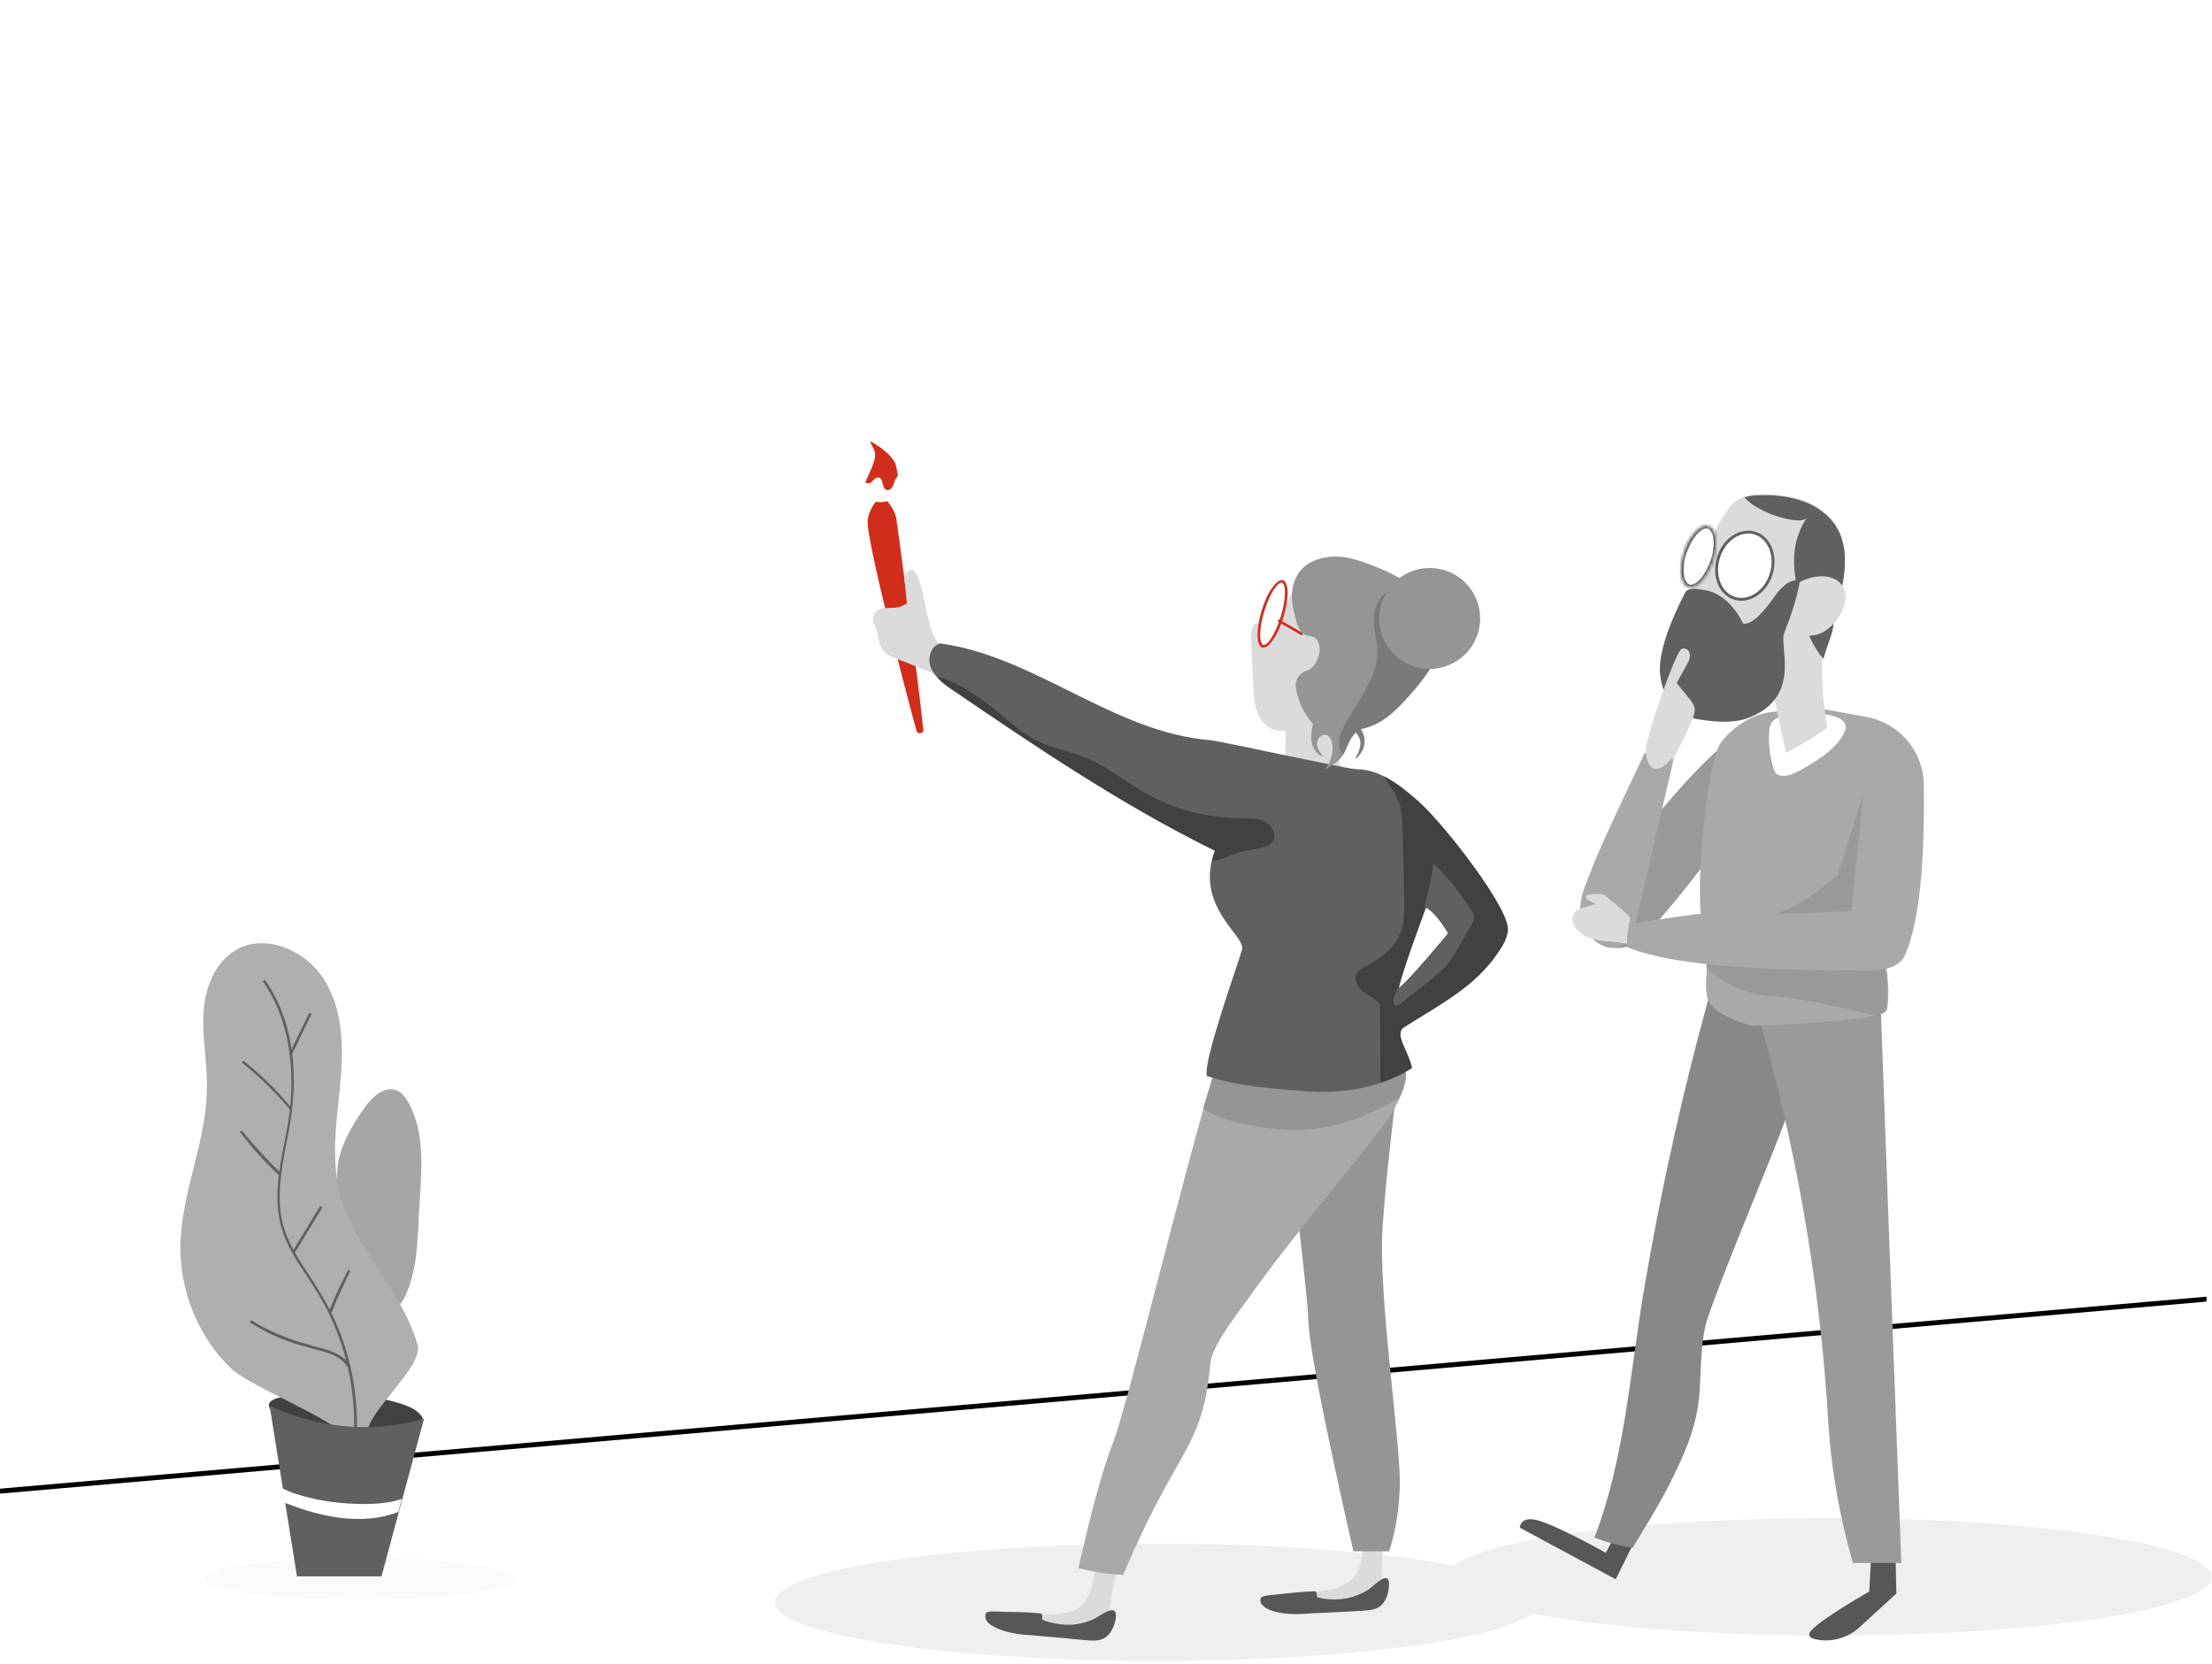 <?xml version="1.0" encoding="utf-8"?>
<!-- Generator: Adobe Illustrator 24.0.0, SVG Export Plug-In . SVG Version: 6.00 Build 0)  -->
<svg version="1.1" id="Layer_1" xmlns="http://www.w3.org/2000/svg" xmlns:xlink="http://www.w3.org/1999/xlink" x="0px" y="0px"
	 viewBox="0 0 759 571" style="enable-background:new 0 0 759 571;" xml:space="preserve">
<style type="text/css">
	.st0{fill:#EFEFEF;}
	.st1{opacity:0.3;fill:#EFEFEF;enable-background:new    ;}
	.st2{display:none;}
	.st3{display:inline;fill:#FFFFFF;stroke:#606060;}
	.st4{display:inline;opacity:0.3;fill:#A9A9A9;enable-background:new    ;}
	.st5{fill:#DBDBDB;}
	.st6{fill:#575757;}
	.st7{fill:#959595;}
	.st8{fill:#D02E1B;}
	.st9{fill:#A9A9A9;}
	.st10{fill:#FFFFFF;}
	.st11{fill:#606060;}
	.st12{fill:#414141;}
	.st13{fill:#7A7A7A;}
	.st14{fill:#999999;}
	.st15{fill:#888888;}
	.st16{fill:#9A9A9A;}
	.st17{fill:#FFFFFF;stroke:#606060;}
	.st18{fill-rule:evenodd;clip-rule:evenodd;fill:#FFFFFF;}
	.st19{fill-rule:evenodd;clip-rule:evenodd;fill:#FFFFFF;filter:url(#Adobe_OpacityMaskFilter);}
	.st20{mask:url(#path-51-inside-1_1_);fill:#606060;}
	.st21{fill:#A6A6A6;}
	.st22{fill:#AFAFAF;}
	.st23{display:inline;fill:#EFEFEF;}
	.st24{display:inline;fill:#D02E1B;}
	.st25{display:inline;fill:#E7E7E7;}
	.st26{display:inline;fill:#606060;}
	.st27{display:inline;fill:#C2C2C2;}
	.st28{display:inline;fill:#DBDBDB;}
	.st29{display:inline;opacity:0.7;fill:#DBDBDB;enable-background:new    ;}
</style>
<path d="M757.1,446.7L0,512.6v-1.7l757.1-65.9V446.7z"/>
<path class="st0" d="M396.9,570c72.4,0,131.1-9,131.1-20.1c0-11.1-58.7-20.1-131.1-20.1s-131.1,9-131.1,20.1
	C265.8,561,324.5,570,396.9,570z"/>
<path class="st1" d="M123.3,549c29.5,0,53.3-3.2,53.3-7.2c0-4-23.9-7.2-53.3-7.2c-29.5,0-53.3,3.2-53.3,7.2
	C69.9,545.8,93.8,549,123.3,549z"/>
<path class="st0" d="M627.7,561.3c72.4,0,131.1-9,131.1-20.1S700.1,521,627.7,521s-131.1,9-131.1,20.1S555.3,561.3,627.7,561.3z"/>
<g class="st2">
	<path class="st3" d="M418.1,56.1v347.7l-317.7,25.8V30.3L418.1,56.1z"/>
	<path class="st4" d="M199.3,130.1c1.4,12.2,11.5,22.2,12.1,34.6c0.7,14.7-12.1,25.9-23.4,35.3c-11.2,9.3-22.2,19.2-28.2,32.5
		c-5.9,13.1-5.4,30.2,4.7,40.6c12.2,12.2,32.9,10.7,46.5,21c10.5,7.9,15,21.2,22,32.3c15,23.8,43.7,38.3,71.9,36.2
		c7.7-0.5,16.3-2.8,20.5-9.3c5.2-7.9,2.4-18.5-2.3-26.6c-4.7-8-11.2-15.6-13.1-24.7c-4.4-19.4,12.4-36.9,28.7-48.4
		c16.3-11.4,35.5-23.4,39.2-43c4-20.8-11.5-40.4-28.5-53.2c-10.1-7.5-21.5-14.5-27.1-25.9c-4.5-9.3-4.2-20.3-7.9-30.1
		c-4.9-13.5-17.7-23.8-31.8-25.9c-26.1-3.8-30.8,17.3-49.5,26.4C219.4,108.6,196.4,104.9,199.3,130.1z"/>
</g>
<path class="st5" d="M467.5,530.8c-0.2,3.7-0.5,7.7-3,10.5c-2.8,3.3-7.5,4.2-11.9,4.9c-6.3,0.9-12.6,1.9-18.9,2.8
	c-0.4,0.9,0.7,1.7,1.7,2.1c4.7,1.6,9.8,0.9,14.7,0.3c5.6-0.5,11.4-0.9,17.1-1c2.6,0,5.6-0.2,6.8-2.4c0.9-1.6,0.5-3.7,0.3-5.6
	c-0.7-5.8,0.9-11.5,0.2-17.3c-0.2-0.7-0.4-1.4-0.9-1.6c-0.3-0.2-0.7,0-1,0C467.7,524.5,467.9,526.5,467.5,530.8z"/>
<path class="st6" d="M469.3,545.7c-4.7,2.8-9.4,3.7-14.9,3c-0.4,0-2.1-0.5-2.4-0.5c-0.2-1-0.2-2.1-0.9-2.1c-4,0.2-7.9,0.5-11.9,1
	c-1.2,0.2-5.9,0.3-6.5,1.2c-0.5,0.9-0.2,1.9,0.5,2.6c0.7,0.7,1.6,1.2,2.4,1.6c4.5,1.7,9.4,1.6,14.2,1.2c5.9-0.3,11.7-0.5,17.7-0.9
	c1.9-0.2,4.2-0.2,5.8-1.4c2.4-1.6,3.3-4.9,3.3-7.9C476.6,538.5,471,544.7,469.3,545.7z"/>
<path class="st5" d="M441.1,273.8c0,0,21.3-1.2,21.3-1.7c-0.5-6.3-6.1-15.4-3.1-21c3-5.6,5.1-8.6,8-14.2c0.4-0.9,0.9-1.9,0.2-2.6
	c-0.5-0.5-1.4-0.4-2.1-0.2c-3.8,1.2-7.7,2.4-11.5,4c-6.5,2.6-12.4,2.4-12.8,9.3C441,254.9,441.1,273.8,441.1,273.8z"/>
<path class="st5" d="M375.4,540.8c-0.7,3.7-1.6,7.5-4.2,10.1c-3.1,3-8,3.1-12.4,3.3c-6.3,0.2-12.8,0.2-19.1,0.3
	c-0.5,0.9,0.5,1.7,1.4,2.3c4.4,2.1,9.6,2.1,14.5,2.3c5.8,0.2,11.4,0.5,17,1.2c2.4,0.3,5.6,0.5,7.2-1.6c1.2-1.6,1-3.5,1-5.4
	c0-5.8,2.4-11.4,2.4-17.1c0-0.7-0.2-1.4-0.7-1.7c-0.3-0.2-0.7-0.2-1-0.2C376.4,534.5,376.3,536.4,375.4,540.8z"/>
<path class="st7" d="M480.3,365.6c0,0-4.2,31.5-5.9,55.4c-1.6,24,6.5,75.7,5.9,89.5c-0.5,13.8-3.7,21.9-3.7,21.9h-12.2
	c0,0-14.9-64.5-15.4-78.3c-0.5-13.8-9.6-84.8-9.6-84.8L480.3,365.6z"/>
<path class="st8" d="M316.8,250.4c0.2,1.4-1.9,1.7-2.3,0.5c-5.1-18.5-17-65.4-16.8-71.9c0.2-4,3-7,3-7h3.7c0,0,3,3,3.3,7
	C308.1,181.7,314.9,231.8,316.8,250.4z"/>
<path class="st5" d="M443.4,203.3c-2.4,4.5-5.4,9.6-10.3,10.3c-0.9,0.2-1.7,0.2-2.4,0.5c-1.2,0.7-1.4,2.6-1.4,4
	c0.2,5.8,0.4,11.5,0.7,17.3c0.2,5.2,0.9,11.4,5.4,14.2c3.1,1.9,7.3,1.4,11,0.7c3-0.5,5.9-1.2,8.7-2.4c8.7-3.7,14.5-12.2,17.1-21.3
	c2.1-7.2,2.4-15-0.5-21.7C465.4,192,450.2,190.8,443.4,203.3z"/>
<path class="st9" d="M474.4,364.2c-2.4,0.3-4.7,0.7-7.2,1.2c-0.3-0.3-1-0.5-1.6-0.5c-16.4-3.1-33.6-2.3-49.1,3.7
	c-8,24.7-29.7,113.8-34.3,125.7c-5.4,14.2-8.7,29-12.2,43.9c5.2,1.2,10,2.1,15.4,2.3c18.9-44.8,27.1-42.5,29.9-72.4
	c0.5-6.1,8.6-16.3,12.1-21.2c16.6-23.6,44.9-56.5,49.3-63.5C480.7,377.1,488.5,362.1,474.4,364.2z"/>
<path class="st7" d="M474.4,364.2c-2.4,0.3-4.7,0.7-7.2,1.2c-0.4-0.3-1-0.5-1.6-0.5c-16.4-3.1-33.6-2.3-49.1,3.7
	c-1,3.1-2.3,7.2-3.7,11.9c5.4,3.3,14.2,6.3,28.5,7.2c15,0.9,28.5-4.7,38.8-11C483.3,370.2,484.5,362.8,474.4,364.2z"/>
<path class="st5" d="M317.9,209.8c-0.4-1-0.7-2.3-1.6-3c-1.2-0.9-2.8-0.7-4-0.2c-1.4,0.5-2.4,1.4-3.8,1.7c-2.4,0.7-5.4-0.2-7.5,1.2
	c-1.2,0.9-1.7,2.6-1.4,4c0.2,0.7,0.7,1.4,0.9,2.1c1,2.4,0.9,5.4,2.4,7.5c1.2,1.6,3.1,2.4,5.1,3.1c4.5,1.7,9.1,3.7,13.5,5.4
	c0.3,0.2,0.7,0.2,0.9,0.2c0.2-0.2,0.4-0.3,0.5-0.7c1.9-4.7,1-7-1.2-10.8C319.4,217.5,318.9,213.5,317.9,209.8z"/>
<path class="st10" d="M439.9,211.6c-1.9,6.1-4.9,10.7-6.6,10.1c-1.7-0.5-1.7-5.9,0.2-12.1c1.9-6.1,4.9-10.7,6.6-10.1
	C442,200,441.8,205.4,439.9,211.6z"/>
<path class="st8" d="M433.6,222.2c-0.2,0-0.4,0-0.5,0c-1-0.3-1.6-1.9-1.6-4.4c0-2.3,0.5-5.2,1.4-8.2c0.9-3,2.1-5.8,3.5-7.7
	c1.4-2.1,2.8-3,3.8-2.8c1,0.3,1.6,1.9,1.6,4.4c0,2.3-0.5,5.2-1.4,8.2c-0.9,3-2.1,5.8-3.5,7.7C435.7,221.2,434.7,222.2,433.6,222.2z
	 M439.7,199.9c-0.5,0-1.4,0.7-2.6,2.4c-1.2,1.9-2.4,4.5-3.3,7.5c-0.9,3-1.4,5.8-1.4,8c0,2.4,0.5,3.3,1,3.5c0.5,0.2,1.6-0.3,2.8-2.3
	c1.2-1.9,2.4-4.5,3.3-7.5c0.9-3,1.4-5.8,1.4-8c0-2.4-0.5-3.3-1-3.5C439.9,199.9,439.9,199.9,439.7,199.9z"/>
<path class="st6" d="M375.2,555.7c-5.1,2.3-9.8,2.4-15.2,1c-0.4,0-2.1-0.7-2.4-0.9c0-1,0.2-2.1-0.7-2.1c-3.8-0.4-7.9-0.5-11.9-0.5
	c-1.2,0-5.9-0.5-6.6,0.3c-0.5,0.9-0.4,1.9,0.2,2.8c0.5,0.9,1.4,1.4,2.3,1.9c4.2,2.3,9.1,2.8,14,3.1c5.9,0.5,11.7,1,17.7,1.6
	c1.9,0.2,4.2,0.3,5.9-0.5c2.6-1.2,4-4.4,4.4-7.3C383.4,549.5,377,555,375.2,555.7z"/>
<path class="st11" d="M487.1,275.4c-6.3-5.6-13.3-11.4-21.7-11.4c-2.8,0-45.3-9.4-50.2-10c-33-2.6-60-28.8-92.7-33.2
	c-3.3,1-4.4,5.4-3,8.6c1.4,3.1,4.2,5.2,7.2,7.2c29.5,20.1,58.2,39.5,90.2,55.3c-7.3,19.1,10.5,29.2,9.3,33.9
	c-1.4,5.1-13.5,38.5-12.1,43.5c11.9,3.7,21.5,4.2,33.9,5.2c12.4,1,25.9-1.2,36.4-7.9c-1.2-6.1-6.6-11.9-2.4-14.2
	c12.1-7.7,24-13.6,32-25.5c1.6-2.3,3-4.7,3.3-7.5C518.2,312.1,495.9,283.4,487.1,275.4z M479.9,339.2c1.6-7,9.4-27.8,9.4-27.8
	c3.7,1.9,7.7,8.9,7.7,8.9S483.4,336.8,479.9,339.2z"/>
<path class="st10" d="M304.9,171.7c-2.3,1.2-5.4,0.7-7.2-1.2c-1-1-1.7-2.6-1-4.5c1.6-4.2,4.5-9.1,3.3-11.7c-1.4-2.8-1.4-2.6-1.4-2.8
	s7.7,4.4,8.7,8C309.6,167.2,307.4,170.5,304.9,171.7z"/>
<path class="st5" d="M314.9,197.8c-0.4-0.9-0.9-1.7-1.6-2.1c-1-0.4-2.1,0.5-2.6,1.4c-0.4,1-0.4,2.1-0.2,3.1c0.4,3,0.5,5.9,0.9,8.9
	c0.2,1.7,0.5,3.7,2.1,4.4c1.2,0.5,2.6,0,3.5-1.1c1.6-1.9,0.5-4.2,0.2-6.3C316.7,203.5,316,200.6,314.9,197.8z"/>
<path class="st8" d="M308.1,163.1c-0.2-1-0.4-2.3-0.7-3.5c-1-3.8-8.7-8.4-8.7-8v0.2c0,0,0,0,0,0.2c0.2,0.3,0.5,0.9,1.2,2.4
	c1.4,2.6-1.4,7.2-3,11.2c0.5,0.2,1,0.3,1.6,0.2c1-0.5,1.7-2.1,3-1.9c1.7,0.2,1,3.5,2.6,4.2c1,0.4,1.9-0.5,2.4-1.6
	c0.4-1,0.5-2.1,1.4-2.8C307.9,163.1,308.1,163.1,308.1,163.1z"/>
<path class="st8" d="M438.8,212.5l-0.4,0.8l8.3,4.8l0.4-0.8L438.8,212.5z"/>
<path class="st7" d="M487.5,203.9c-4.4-4.4-10.1-7.3-15.9-9.6c-4.5-1.7-9.3-3.5-14-3.3c-4.9,0.2-10,2.1-12.4,6.3
	c-1.9,3.1-2.3,7.2-1.6,10.7c0.5,2.4,1.4,7.5,3.3,9.3c1.6,1.4,4,0.5,5.2,2.6c0.9,1.6,0.9,3.3,0.4,5.1c-0.5,1.7-1.4,3.5-2.8,4.5
	c-0.3,0.4-0.9,0.5-1.4,0.7c-2.4,0.7-3.8,3-3.7,5.4c0.5,3.8,1.9,7.5,4.2,10.7c0.5,0.7,1,1.4,1.7,2.1c-0.2,1-0.5,2.3-0.5,3.3
	c-0.5,3.3,0.9,7.2,4.2,8c-1.1-1.2-2.3-2.8-2.3-4.4c0-1.7,1.4-3.5,3.1-3.1c1.2,0.3,1.9,1.7,2.1,3.1c0.5,3.1-0.5,6.3-2.4,8.7
	c2.1-1.2,4.4-2.4,5.8-4.4c1.6-2.1,2.1-4.9,3.7-7c0.3-0.5,0.7-0.9,1.2-1.2c0.2,0.2,0.3,0.5,0.5,0.7c1.2,1.9,1.4,3.1,0.4,6.1
	c-0.2,0.5-1.2,2.3-1.2,2.3c0.2-0.2,5.6-4.2,1.9-10.3c0.9-0.2,1.7-0.4,2.6-0.7c6.6-2.1,11.4-7.7,15.9-12.9c3.8-4.7,8-9.8,8.7-15.9
	C494.8,214.5,491.9,208.2,487.5,203.9z"/>
<path class="st12" d="M487.1,275.4c-3.7-3.3-7.7-6.6-12.1-8.9c1.7,3.3,4.5,6.5,5.4,10.1c0.7,3.1,0.9,6.5,0.9,9.8
	c0.2,7,0.4,14.2,0.5,21.2c0.2,4.7,0.2,9.8-1.9,14c-2.4,4.7-7.2,7.9-11.7,10.3c-1,0.5-2.1,1.2-2.6,2.1c-1.2,2.1,0.2,4.7,2.1,6.3
	c1.9,1.4,4.2,2.4,5.8,4.4c0,8.9,0.2,18,0.2,26.9c3.8-1.2,7.5-3,10.8-5.1c-1.2-6.1-6.6-11.9-2.4-14.2c12.1-7.7,24-13.6,32-25.5
	c1.6-2.3,3-4.7,3.3-7.5C518.2,312.1,495.9,283.4,487.1,275.4z M479.9,339.2c1.6-7,9.4-27.8,9.4-27.8c3.7,1.9,7.7,8.9,7.7,8.9
	S483.4,336.8,479.9,339.2z"/>
<path class="st11" d="M491.7,296.2c0.7,0.7-2.6,13.1-2.8,14.9c0,0.5,0,1.2-0.2,1.7c0.4-0.9,0.5-1.4,0.5-1.4c3.7,1.9,7.7,8.9,7.7,8.9
	s-13.5,16.4-17,18.9V339c-0.4,0.7-0.9,1.4-1.2,2.3c-0.7,1.4-1,3.7,0.5,3.8c0.5,0,1-0.3,1.4-0.7c3.3-2.6,6.6-5.2,10-7.9
	c1.7-1.4,3.5-2.8,5.1-4.5c2.1-2.3,3.7-4.9,5.2-7.7c1.2-2.1,2.6-4.4,3.8-6.5c0.5-1,1.2-2.1,1-3.3c0-0.9-0.5-1.6-1-2.4
	C500.9,306.3,496.6,300.9,491.7,296.2z"/>
<path class="st12" d="M433.5,281.7c-2.3-1-4.9-0.9-7.3-0.9c-12.1,0-24-3.1-34.3-9.3c-6.5-3.8-12.4-8.7-19.4-11.5
	c-5.6-2.3-11.9-3.3-17.3-6.1c-4.5-2.4-8.4-5.9-12.4-9.3c-2.6-2.1-14.9-11.9-21.2-12.1c1.4,1.6,3.3,3,5.1,4.2
	c29.5,20.1,58.2,39.5,90.2,55.3c-0.5,1.2-0.9,2.3-1,3.5c0.5,0,0.9,0,1.4-0.2c3.5-0.7,6.5-2.6,10-3.3c3.8-0.7,8.9-0.9,10-4.5
	C437.6,285.2,435.7,282.7,433.5,281.7z"/>
<path class="st13" d="M483.8,200.7c-7,0.2-12.9,4-12.4,13.6c0.2,2.4,0.9,4.9,1.2,7.5c1,10.1-6.8,18.5-11.5,27.6
	c-1.6,3-2.6,6.8-0.5,9.3c0,0,0,0,0.2,0.2c1.2-2.1,1.7-4.4,3.3-6.3c0.4-0.5,0.7-0.9,1.2-1.2c0.2,0.2,0.4,0.5,0.5,0.7
	c1.2,1.9,1.4,3.1,0.3,6.1c-0.2,0.5-1.2,2.3-1.2,2.3c0.2-0.2,5.6-4.2,1.9-10.3c0.9-0.2,1.7-0.3,2.6-0.7c6.6-2.1,11.4-7.7,15.9-12.9
	c3.8-4.7,8-9.8,8.7-15.9c0.9-6.3-2.1-12.4-6.6-17C486.2,202.6,485,201.8,483.8,200.7z"/>
<path class="st7" d="M507.5,215.9c2-9.3-3.9-18.6-13.3-20.6c-9.3-2-18.5,3.9-20.6,13.3c-2,9.3,3.9,18.6,13.3,20.6
	C496.3,231.2,505.5,225.2,507.5,215.9z"/>
<path class="st14" d="M602.9,248.1c0,0-10.7,1.9-38.6,36.9c-12.1,25.7-12.6,37.2-12.6,37.2s0.5,5.6,8.4,1.9
	c7.9-3.7,34.4-40.6,34.4-40.6L602.9,248.1z"/>
<path class="st9" d="M590.8,254.4c-5.9,7-10.3,62.9-5.4,65.4c10.7,5.4,23.3,5.1,35.3,4.9c3.3,0,6.6-0.2,9.6-1.4
	c3.7-1.4,6.5-4.5,8.4-7.9c3.7-6.3,4.4-13.8,3-21c-1.4-7.2-4.7-13.6-9.1-19.4c-4.2-5.6-9.3-10.5-12.1-16.8c-2.8-6.3-2.6-14.7-11-14
	C602,244.6,595.4,248.8,590.8,254.4z"/>
<path class="st6" d="M560.2,530.3l-5.8,11.7l-32.9-17.7c0,0,0-4.4,6.6-2.4c6.6,1.9,22.9,11,22.9,11l3.8-7.2L560.2,530.3z"/>
<path class="st6" d="M650.4,533.6l0.3,13.3L638,558.5c-3.8,3.5-9.3,5.2-14.5,4.2c-1.9-0.3-3.1-1-2.6-2.3
	c1.7-3.5,20.5-14.2,20.5-14.2l0.9-17L650.4,533.6z"/>
<path class="st15" d="M588.4,335c-10.3,36.2-18.5,72.9-24.7,110c-4.5,27.8-6.5,56.3-16.6,82.7c4.5,1.7,8,2.6,13.1,3.5
	c5.8-9.6,10.7-17.3,15.4-27.5c3-6.3,5.6-12.9,6.8-19.8c1.9-10.8,0.2-22.4,4-32.9c12.4-34.4,27.8-66.1,37.9-101.2
	c0.3-1.4,0.7-2.8,0.2-4c-0.7-1.7-3-2.4-4.7-2.8C609,340.4,599.4,336.1,588.4,335z"/>
<path class="st16" d="M644.5,322.6c2.6,71.3,5.2,142.7,7.9,213.8c-5.1,0-11.7,0-16.6,0c-4.5-15.6-7.3-31.1-8.4-47.2
	c-2.8-49.1-11.4-97.9-25.4-145.1c5.9-6.3,11-11,18.2-16.1C627.5,323.1,635.9,321,644.5,322.6z"/>
<path class="st9" d="M546.6,297.1c-2.1,5.8-5.2,11.2-4.2,17.3c1,6.1,6.5,11.9,12.6,10.8c5.1-0.9,7.3-12.9,7.3-12.9l12.1-52.3
	l-10.1-1.6C564.4,258.6,550.1,288,546.6,297.1z"/>
<path class="st9" d="M585.6,334.1c0,0-0.7,6.3,0.5,9.1c2.3,5.8,15.2,8.9,15.2,8.9s45.5-1.4,46.2-5.6c1.4-8.2-0.9-16.1-0.9-24.5
	c0-0.9,0-1.9-0.5-2.6c-0.5-0.5-1.2-0.9-1.9-1c-11.7-4-24.3-5.1-36.5-3.5c-4.7,0.7-13.5,1.4-17.5,4.4
	C585.4,322.9,585.6,334.1,585.6,334.1z"/>
<path class="st5" d="M551.1,308.1c-0.3-0.2-0.9-0.3-1.4-0.2c-0.3,0.2-0.3,0.5-0.5,0.7c-1.9,3.1-7.5,1.9-9.3,5.1
	c-0.7,1.2-0.4,3,0.3,4.2c0.7,1.2,1.9,2.1,3.1,3c3.1,2.3,10.7,2.3,10.7,2.3l9.6,1.6v-4l-4.9-3c0,0,0.9-2.6,0.5-3
	C556.5,311.8,553,309.1,551.1,308.1z"/>
<path class="st14" d="M585.9,328.4c-0.2,1.4-0.4,2.6-0.4,3.7c3.8,3.5,11.5,9.3,22.7,9.8c9.4,0.5,24.3,4,35.3,6.6
	c2.1-0.5,3.5-1,3.5-1.7c1.4-8.2-0.9-16.1-0.9-24.5c0-0.5,0-1-0.2-1.6c-7.9-0.5-15.4-1-15.4-1L585.9,328.4z"/>
<path class="st5" d="M551.5,307.9c-0.4-0.4-0.9-0.7-1.4-0.9c-0.7-0.2-1.4-0.2-1.9-0.2c-0.9,0-1.9,0-2.8,0.2c-0.5,0-1,0.2-1.2,0.5
	c-0.2,0.4,0.2,0.9,0.5,1.2c1.2,0.9,2.6,1.2,3.8,2.1s1.9,2.3,3.1,3c0.3,0.2,0.7,0.4,1.2,0.4c0.3,0,0.9-0.2,1.2-0.4
	c1.6-0.9,1.6-1.4,0.3-2.8C553.7,310,552.7,309,551.5,307.9z"/>
<path class="st9" d="M601,247.9l25.5-4.4l14.2,2.6c11,2.1,19.2,11.7,19.4,22.9c0.3,18.5-0.4,45.5-6.5,58.9
	c-2.8,6.1-12.4,5.1-19.1,5.1c-19.6,0-58.2-0.5-76.4-8c0.4-2.8,0-5.2,1.2-7.9c17.3-2.8,53.9-8.4,71-5.4
	c-13.8-15.6-23.8-35.1-27.6-55.6C602.4,253.4,601,247.9,601,247.9z"/>
<path class="st10" d="M607.6,248.5c-0.3,0.7-0.5,1.6-0.5,2.3c-0.4,4.2,0.2,8.6,1.4,12.8c0.2,0.5,0.3,1,0.7,1.6
	c1,1.4,3.3,1.2,5.1,0.7c2.6-0.9,4.9-2.4,7.3-3.8c4.4-2.8,8.9-5.9,11.2-10.7c0.4-0.7,0.7-1.6,0.5-2.3c-0.2-1.7-2.3-2.8-4-3.3
	C624.7,244.4,610.4,243.2,607.6,248.5z"/>
<path class="st5" d="M627,249.7c-5.9,4.5-14.2,8.7-14.2,8.7l-4.7-22c0,0-8.6,1.2-10.8,0.9c-8.9-1.2-17.5-7.2-19.4-15.9
	c-1-5.4,0.5-11,2.1-16.3c3.3-10.8,6.6-22,13.5-31.1c2.3-3,5.8-4.2,9.6-4.4c5.1-0.2,10.3,0.4,15.2,1.9c4.9,1.7,9.3,4.7,11.9,9.1
	c3,5.1,3.3,11.5,2.4,17.3c-0.9,5.9-2.8,11.7-3.7,17.5c-0.3,1.9-3.1,6.3-3.5,10.5C624.7,235.2,626.3,245.8,627,249.7z"/>
<path class="st11" d="M619.7,214.9c1,4.5,4.9,10.5,6.1,11.2c0-1.7,3-8.6,3.1-10.3c0.9-5.9,2.8-11.5,3.7-17.5
	c0.9-5.9,0.7-12.2-2.4-17.3c-2.6-4.4-7.2-7.5-11.9-9.1c-4.9-1.7-10-2.1-15.2-1.9c-1.6,0-3.1,0.3-4.5,0.7c4.5,5.6,19.6,9.8,21.3,7
	C612.2,190.1,616.5,200.4,619.7,214.9z"/>
<path class="st5" d="M623.2,197.9c3.1-0.5,6.8,0.2,8.7,2.8c2.3,3,1.4,7.2-0.5,10.3c-1.4,2.4-3.5,4.7-6.1,6.1
	c-3.5,1.7-8,1.4-11.2-0.9C603.4,208.9,614.2,199.2,623.2,197.9z"/>
<path class="st11" d="M569.7,232c0.9,7.3,4.9,13.3,12.2,14.7c5.6,1,12.4,1.7,17.7-0.2c18.9-7,10.8-24.5,12.6-29.2
	c2.3-5.9,4.4-11.9,5.4-18c-3.5-0.9-6.5,2.4-8.7,5.4c-2.1,3-7.3,10.1-10.8,9.3c-2.6-5.4-7.3-10.7-13.3-11.5c-2.3-0.4-5.6-1-6.6,0.9
	C571.9,215.6,568.8,225.7,569.7,232z"/>
<path class="st5" d="M573.5,260.2c0.2,0.2,0.3,0.4,0.5,0.5c2.4-4.4,4.7-8.9,6.6-13.6c0.5-1.2,1-2.4,0.9-3.8c-0.2-1.6-1.4-3-2.4-4.2
	c-1.2-1.4-2.6-3.3-3.8-4.7c1.2-2.1,2.3-4.2,3.5-6.3c0.5-0.9,0.9-1.7,1-2.6c0.2-0.9-0.2-2.1-0.9-2.6c-0.9-0.5-1.7-0.5-2.3,0.2
	c-2.8,3.7-12.2,30.9-11.9,34.6c0.2,2.1,0.5,4.5,2.3,5.8C569.3,264.7,572.1,262.3,573.5,260.2z"/>
<path class="st17" d="M602.3,183c4.9,1.6,7.4,7.8,5.4,14.1c-2,6.3-7.8,9.8-12.6,8.2c-4.9-1.6-7.4-7.8-5.4-14.1
	C591.7,184.9,597.4,181.4,602.3,183z"/>
<path class="st14" d="M639.3,272.8l-8.7,27.5c0,0-14.2,12.6-22,13.1c0.5,0.5,26.6-0.7,26.6-0.7L639.3,272.8z"/>
<path class="st18" d="M581.7,201.3c2.2-1.1,4.7-4.4,6.1-8.6c1.9-5.9,1.2-11.4-1.6-12.2c-2.6-0.9-6.5,3.1-8.4,8.9
	c-1.9,5.9-1.2,11.4,1.6,12.2l0,0C580.1,201.8,580.9,201.7,581.7,201.3z"/>
<defs>
	<filter id="Adobe_OpacityMaskFilter" filterUnits="userSpaceOnUse" x="575.8" y="179.3" width="14.1" height="23.4">
		<feColorMatrix  type="matrix" values="1 0 0 0 0  0 1 0 0 0  0 0 1 0 0  0 0 0 1 0"/>
	</filter>
</defs>
<mask maskUnits="userSpaceOnUse" x="575.8" y="179.3" width="14.1" height="23.4" id="path-51-inside-1_1_">
	<path class="st19" d="M581.7,201.3c2.2-1.1,4.7-4.4,6.1-8.6c1.9-5.9,1.2-11.4-1.6-12.2c-2.6-0.9-6.5,3.1-8.4,8.9
		c-1.9,5.9-1.2,11.4,1.6,12.2l0,0C580.1,201.8,580.9,201.7,581.7,201.3z"/>
</mask>
<path class="st20" d="M587.8,192.7l0.9,0.3l0,0L587.8,192.7z M581.7,201.3l-0.4-0.9v0L581.7,201.3z M586.3,180.4l-0.3,0.9l0,0l0,0
	L586.3,180.4z M577.9,189.4l-0.9-0.3l0,0L577.9,189.4z M579.5,201.6l0.9,0.4l0.4-1l-1.1-0.3L579.5,201.6z M579.4,201.6l-0.9-0.4
	l-0.4,1l1,0.3L579.4,201.6z M586.9,192.4c-0.7,2-1.6,3.8-2.6,5.2c-1,1.4-2.1,2.4-3,2.8l0.9,1.8c1.3-0.7,2.6-1.9,3.7-3.5
	c1.1-1.6,2.1-3.6,2.9-5.8L586.9,192.4z M586,181.4c0.8,0.3,1.6,1.3,1.9,3.4c0.3,2,0,4.7-0.9,7.6l1.9,0.6c1-3.1,1.3-6.1,1-8.5
	c-0.3-2.3-1.3-4.4-3.3-5L586,181.4z M578.8,189.7c0.9-2.8,2.3-5.1,3.7-6.6c0.7-0.7,1.4-1.3,2-1.5c0.6-0.3,1.1-0.3,1.4-0.2l0.6-1.9
	c-1-0.3-2-0.2-2.9,0.3c-0.9,0.4-1.8,1.1-2.6,2c-1.6,1.7-3.2,4.3-4.2,7.3L578.8,189.7z M579.7,200.6c-0.8-0.3-1.6-1.3-1.9-3.4
	c-0.3-2,0-4.7,0.9-7.6l-1.9-0.6c-1,3.1-1.3,6.1-1,8.5c0.3,2.3,1.3,4.4,3.2,5L579.7,200.6z M578.5,201.2L578.5,201.2l1.8,0.8l0,0
	L578.5,201.2z M579.1,202.5c1,0.3,2.1,0.1,3-0.3l-0.9-1.8c-0.7,0.3-1.2,0.4-1.5,0.2L579.1,202.5z"/>
<path class="st21" d="M117.5,418.1c-1.2-5.8-2.3-11.5-1.7-17.5c0.9-7.5,4.9-14.3,9.3-20.5c2.6-3.7,7-7.7,11.2-5.8
	c1.6,0.7,2.8,2.3,3.7,3.8c6.3,11.2,4.5,24.8,3.8,37.6c-0.5,8.7-0.5,17.7-3.5,26.1c-1,2.8-2.3,5.4-4.5,7.5c-2.1,1.9-5.2,3.1-8,2.4
	c-6.5-1.6-8-10.3-8.2-15.9C119.2,429.6,118.7,424.2,117.5,418.1z"/>
<path class="st12" d="M136.4,481.4c3.5,1,7.2,2.4,8.7,5.4c-2.1,3.1-4.7,6.1-7.5,8.9c-4.2,4-9.6,7.7-15.6,7
	c-5.9-0.5-10.5-5.2-14.9-8.9c-3.8-3.3-9.6-5.4-13.1-8.7c-4.9-4.7,1.6-5.6,6.1-6.1C112.2,477.2,124.8,478,136.4,481.4z"/>
<path class="st22" d="M119.2,493.4c-5.4-6.8-33.7-17.7-40-23.8c-11-10.7-17.3-25.9-17.3-41.3c0-18.5,8.9-36,9.1-54.6
	c0.2-8.6-1.6-17-1.2-25.4c0.3-8.4,3.5-17.5,10.7-22c10.3-6.5,25,0,31.1,10.5c6.3,10.5,6.3,23.4,5.1,35.7
	c-1.2,12.2-3.1,24.7-0.2,36.5c4.7,19.2,21.5,33.6,26.8,52.6c2.1,7.3-17.1,22.7-17.3,30.2c-0.2,8.6-0.7,19.9-4.4,27.6
	c-5.2,10.8,8.4,15.4-1.9,3.1C112.6,514.9,127.1,503.2,119.2,493.4z"/>
<path class="st11" d="M121.2,503.4l-0.9-0.2c3.5-20.1-0.5-41.8-11.2-59.3c-1.2-1.9-2.4-3.8-3.7-5.8c-3.5-5.2-7.2-10.8-8.9-17
	c-2.6-9.3-0.9-19.1,1-28.5c0.5-2.4,0.9-5.1,1.4-7.5c3-19.1-0.2-36.2-8.7-48.3l0.7-0.5c8.7,12.1,11.9,29.5,8.7,48.8
	c-0.3,2.4-0.9,5.1-1.4,7.5c-1.7,9.3-3.5,18.9-1,28c1.7,6.1,5.2,11.5,8.7,16.8c1.2,1.9,2.6,3.8,3.7,5.8
	C120.8,461.2,124.8,482.9,121.2,503.4z"/>
<path class="st11" d="M99.5,380.8C94,374.3,89,369.5,83,364.7l0.5-0.7c5.9,4.7,11,9.6,16.4,16.1L99.5,380.8z"/>
<path class="st11" d="M101.2,429.8l-0.7-0.5c1.4-2.3,3-5.1,4.7-7.7c1.6-2.8,3.3-5.6,4.7-7.7l0.7,0.5c-1.4,2.3-3,5.1-4.7,7.7
	C104.2,424.9,102.6,427.7,101.2,429.8z"/>
<path class="st11" d="M119.2,469.1c-2.4-4-7.5-5.1-12.2-6.3l-1.2-0.4c-7.2-1.7-14-4.7-20.1-8.6l0.5-0.7c6.1,3.8,12.9,6.6,19.9,8.4
	l1.2,0.4c4.7,1.2,10.1,2.4,12.8,6.6L119.2,469.1z"/>
<path class="st11" d="M95.8,403.4c-4.9-4.5-9.4-9.6-13.5-14.9L83,388c4.2,5.2,8.7,10.1,13.5,14.7L95.8,403.4z"/>
<path class="st11" d="M106.1,347.6l-6.9,14.2l0.8,0.4l6.9-14.2L106.1,347.6z"/>
<path class="st11" d="M113.8,450.4l-0.9-0.4c1.9-4.9,4.2-9.6,6.6-14.2l0.7,0.3C118,440.8,115.7,445.5,113.8,450.4z"/>
<path class="st11" d="M145.5,486.9c-17.5,5.1-36.7,3.3-53-4.5l9.4,58.6h29L145.5,486.9z"/>
<path class="st10" d="M136.7,518.9l1.2-4.5c-0.7,0.2-1.4,0.5-2.3,0.7c-4.4,1-9.1,1.2-13.6,1c-7.3-0.2-14.7-1.4-21.7-3.8
	c-1.2-0.5-2.4-1-3.7-1.6l0.7,4.9c0.5,0.2,0.9,0.3,1.4,0.5C111,520.9,124.7,523.5,136.7,518.9z"/>
<g class="st2">
	<path class="st23" d="M648.7,68.7c0-17.3-14.5-31.3-32-30.4c-15.6,0.9-28.1,13.6-28.7,29.2c-0.3,8.4,2.8,16.3,8.2,21.9
		c4.4,4.7,8,10,10.5,15.9l1.6,3.8v5.8h7.9h4h7.9v-5.8l1-2.6c2.8-6.5,6.8-12.4,11.5-17.7C645.7,83.6,648.7,76.4,648.7,68.7z"/>
	<path class="st24" d="M629.1,109.3h-21.5v15h21.5V109.3z"/>
	<path class="st24" d="M622,116.1h-6.1l-11-51.4l2.4-0.5l10.7,49.5h2.1l9.3-50.4l2.4,0.3L622,116.1z"/>
	<path class="st24" d="M618.3,129.4c2.6,0,4.7-2.1,4.7-4.7c0-2.6-2.1-4.7-4.7-4.7s-4.7,2.1-4.7,4.7
		C613.5,127.3,615.7,129.4,618.3,129.4z"/>
	<path class="st25" d="M619.3,2.1h-1.7v24.8h1.7V2.1z"/>
	<path class="st25" d="M679.5,78.7h-24.8v1.7h24.8V78.7z"/>
	<path class="st25" d="M582.2,62.2h-24.8V64h24.8V62.2z"/>
	<path class="st25" d="M573.1,22.3l-1.2,1.3L590.7,40l1.2-1.3L573.1,22.3z"/>
	<path class="st25" d="M658,16.6l-16.4,18.7l1.3,1.2l16.4-18.7L658,16.6z"/>
	<path class="st24" d="M454.6,88.3l-54.2-2.6V0l54.2,4.4V88.3z"/>
	<path class="st24" d="M118.5,229.9L80.4,228v-60.1l38.1,3.1V229.9z"/>
	<path class="st26" d="M128.5,263.1l-30.6-1.4v-48.4l30.6,2.4V263.1z"/>
	<path class="st27" d="M382.2,84.4l-47.7,1.7v-60l47.7,1.7V84.4z"/>
	<path class="st27" d="M237.3,446.2l-47.9,1.7v-60.1l47.9,1.7V446.2z"/>
	<path class="st28" d="M585.4,120.1l-3.5-0.5c-0.3-1.2-0.9-2.3-1.4-3.3l2.1-2.8c0.9-1.2,0.7-3-0.4-4l-3.1-3.1
		c-0.5-0.5-1.4-0.9-2.1-0.9c-0.7,0-1.2,0.2-1.7,0.5l-3,2.1c-1-0.5-2.3-1-3.5-1.4l-0.5-3.5c-0.2-1.4-1.6-2.6-3-2.6h-4.4
		c-1.6,0-2.8,1-3,2.6l-0.5,3.5c-1.2,0.3-2.3,0.9-3.3,1.4l-2.8-2.1c-0.5-0.3-1.2-0.5-1.7-0.5c-0.9,0-1.6,0.4-2.1,0.9l-3.1,3.1
		c-1,1-1.2,2.8-0.3,4l2.1,3c-0.5,1-1,2.3-1.4,3.3l-3.5,0.5c-1.4,0.2-2.6,1.6-2.6,3v4.4c0,1.6,1,2.8,2.6,3l3.5,0.5
		c0.3,1.2,0.9,2.3,1.4,3.3l-2.1,2.8c-0.9,1.2-0.7,3,0.3,4l3.1,3.1c0.5,0.5,1.4,0.9,2.1,0.9c0.7,0,1.2-0.2,1.7-0.5l3-2.1
		c1,0.5,2.1,1,3.3,1.4l0.5,3.5c0.2,1.4,1.6,2.6,3,2.6h4.4c1.6,0,2.8-1,3-2.6l0.5-3.5c1.2-0.3,2.3-0.9,3.3-1.4l2.8,2.1
		c0.5,0.4,1.2,0.5,1.7,0.5c0.9,0,1.6-0.3,2.1-0.9l3.1-3.1c1-1,1.2-2.8,0.4-4l-2.1-3c0.5-1,1-2.3,1.4-3.3l3.5-0.5
		c1.4-0.2,2.6-1.6,2.6-3v-4.4C587.8,121.5,586.8,120.3,585.4,120.1z M563,135.7c-5.8,0-10.3-4.7-10.3-10.3c0-5.8,4.7-10.3,10.3-10.3
		c5.8,0,10.3,4.7,10.3,10.3S568.8,135.7,563,135.7z"/>
	<path class="st29" d="M549.5,58.9l-2.8-0.5c-0.3-0.9-0.7-1.9-1.2-2.8l1.7-2.3c0.7-1,0.5-2.4-0.3-3.3l-2.4-2.4
		c-0.5-0.5-1-0.7-1.7-0.7c-0.5,0-1,0.2-1.4,0.5l-2.4,1.7c-0.9-0.5-1.9-0.9-2.8-1.2l-0.5-2.8c-0.2-1.2-1.2-2.1-2.4-2.1h-3.5
		c-1.2,0-2.3,0.9-2.4,2.1l-0.5,3c-0.9,0.3-1.9,0.7-2.8,1.2l-2.3-1.7c-0.4-0.3-0.9-0.5-1.4-0.5c-0.7,0-1.2,0.3-1.7,0.7l-2.6,2.4
		c-0.9,0.9-1,2.3-0.3,3.3l1.7,2.4c-0.5,0.9-0.9,1.7-1,2.8l-2.8,0.5c-1.2,0.2-2.1,1.2-2.1,2.4v3.5c0,1.2,0.9,2.3,2.1,2.4l3,0.5
		c0.4,0.9,0.7,1.9,1.2,2.8l-1.7,2.3c-0.7,1-0.5,2.4,0.4,3.3l2.4,2.4c0.5,0.5,1,0.7,1.7,0.7c0.5,0,1-0.2,1.4-0.5l2.4-1.7
		c0.9,0.5,1.7,0.9,2.6,1l0.5,2.8c0.2,1.2,1.2,2.1,2.4,2.1h3.7c1.2,0,2.3-0.9,2.4-2.1l0.5-2.8c0.9-0.3,1.9-0.7,2.8-1.2l2.3,1.7
		c0.3,0.3,0.9,0.5,1.4,0.5c0.7,0,1.2-0.3,1.7-0.7l2.4-2.4c0.9-0.9,1-2.3,0.3-3.3l-1.7-2.4c0.5-0.9,0.9-1.7,1.2-2.8l2.8-0.5
		c1.2-0.2,2.1-1.2,2.1-2.4v-3.5C551.6,60.3,550.8,59.3,549.5,58.9z M531.4,71.9c-4.7,0-8.6-3.8-8.6-8.6c0-4.7,3.8-8.6,8.6-8.6
		c4.7,0,8.6,3.8,8.6,8.6C539.8,68,536.1,71.9,531.4,71.9z"/>
	<path class="st23" d="M528,99h-76.6v53.5h40.7l-4.4,13.6l17.8-13.6H528V99z"/>
	<path class="st24" d="M477.2,143c0,1.6-1.4,3-3,3s-3-1.4-3-3c0-1.6,1.4-3,3-3S477.2,141.4,477.2,143z"/>
	<path class="st24" d="M492,126.6c0,1.6-1.4,3-3,3c-1.6,0-3-1.4-3-3c0-1.6,1.4-3,3-3C490.6,123.6,492,125,492,126.6z"/>
	<path class="st24" d="M506.9,126.6c0,1.6-1.4,3-3,3c-1.6,0-3-1.4-3-3c0-1.6,1.4-3,3-3C505.7,123.6,506.9,125,506.9,126.6z"/>
</g>
</svg>
